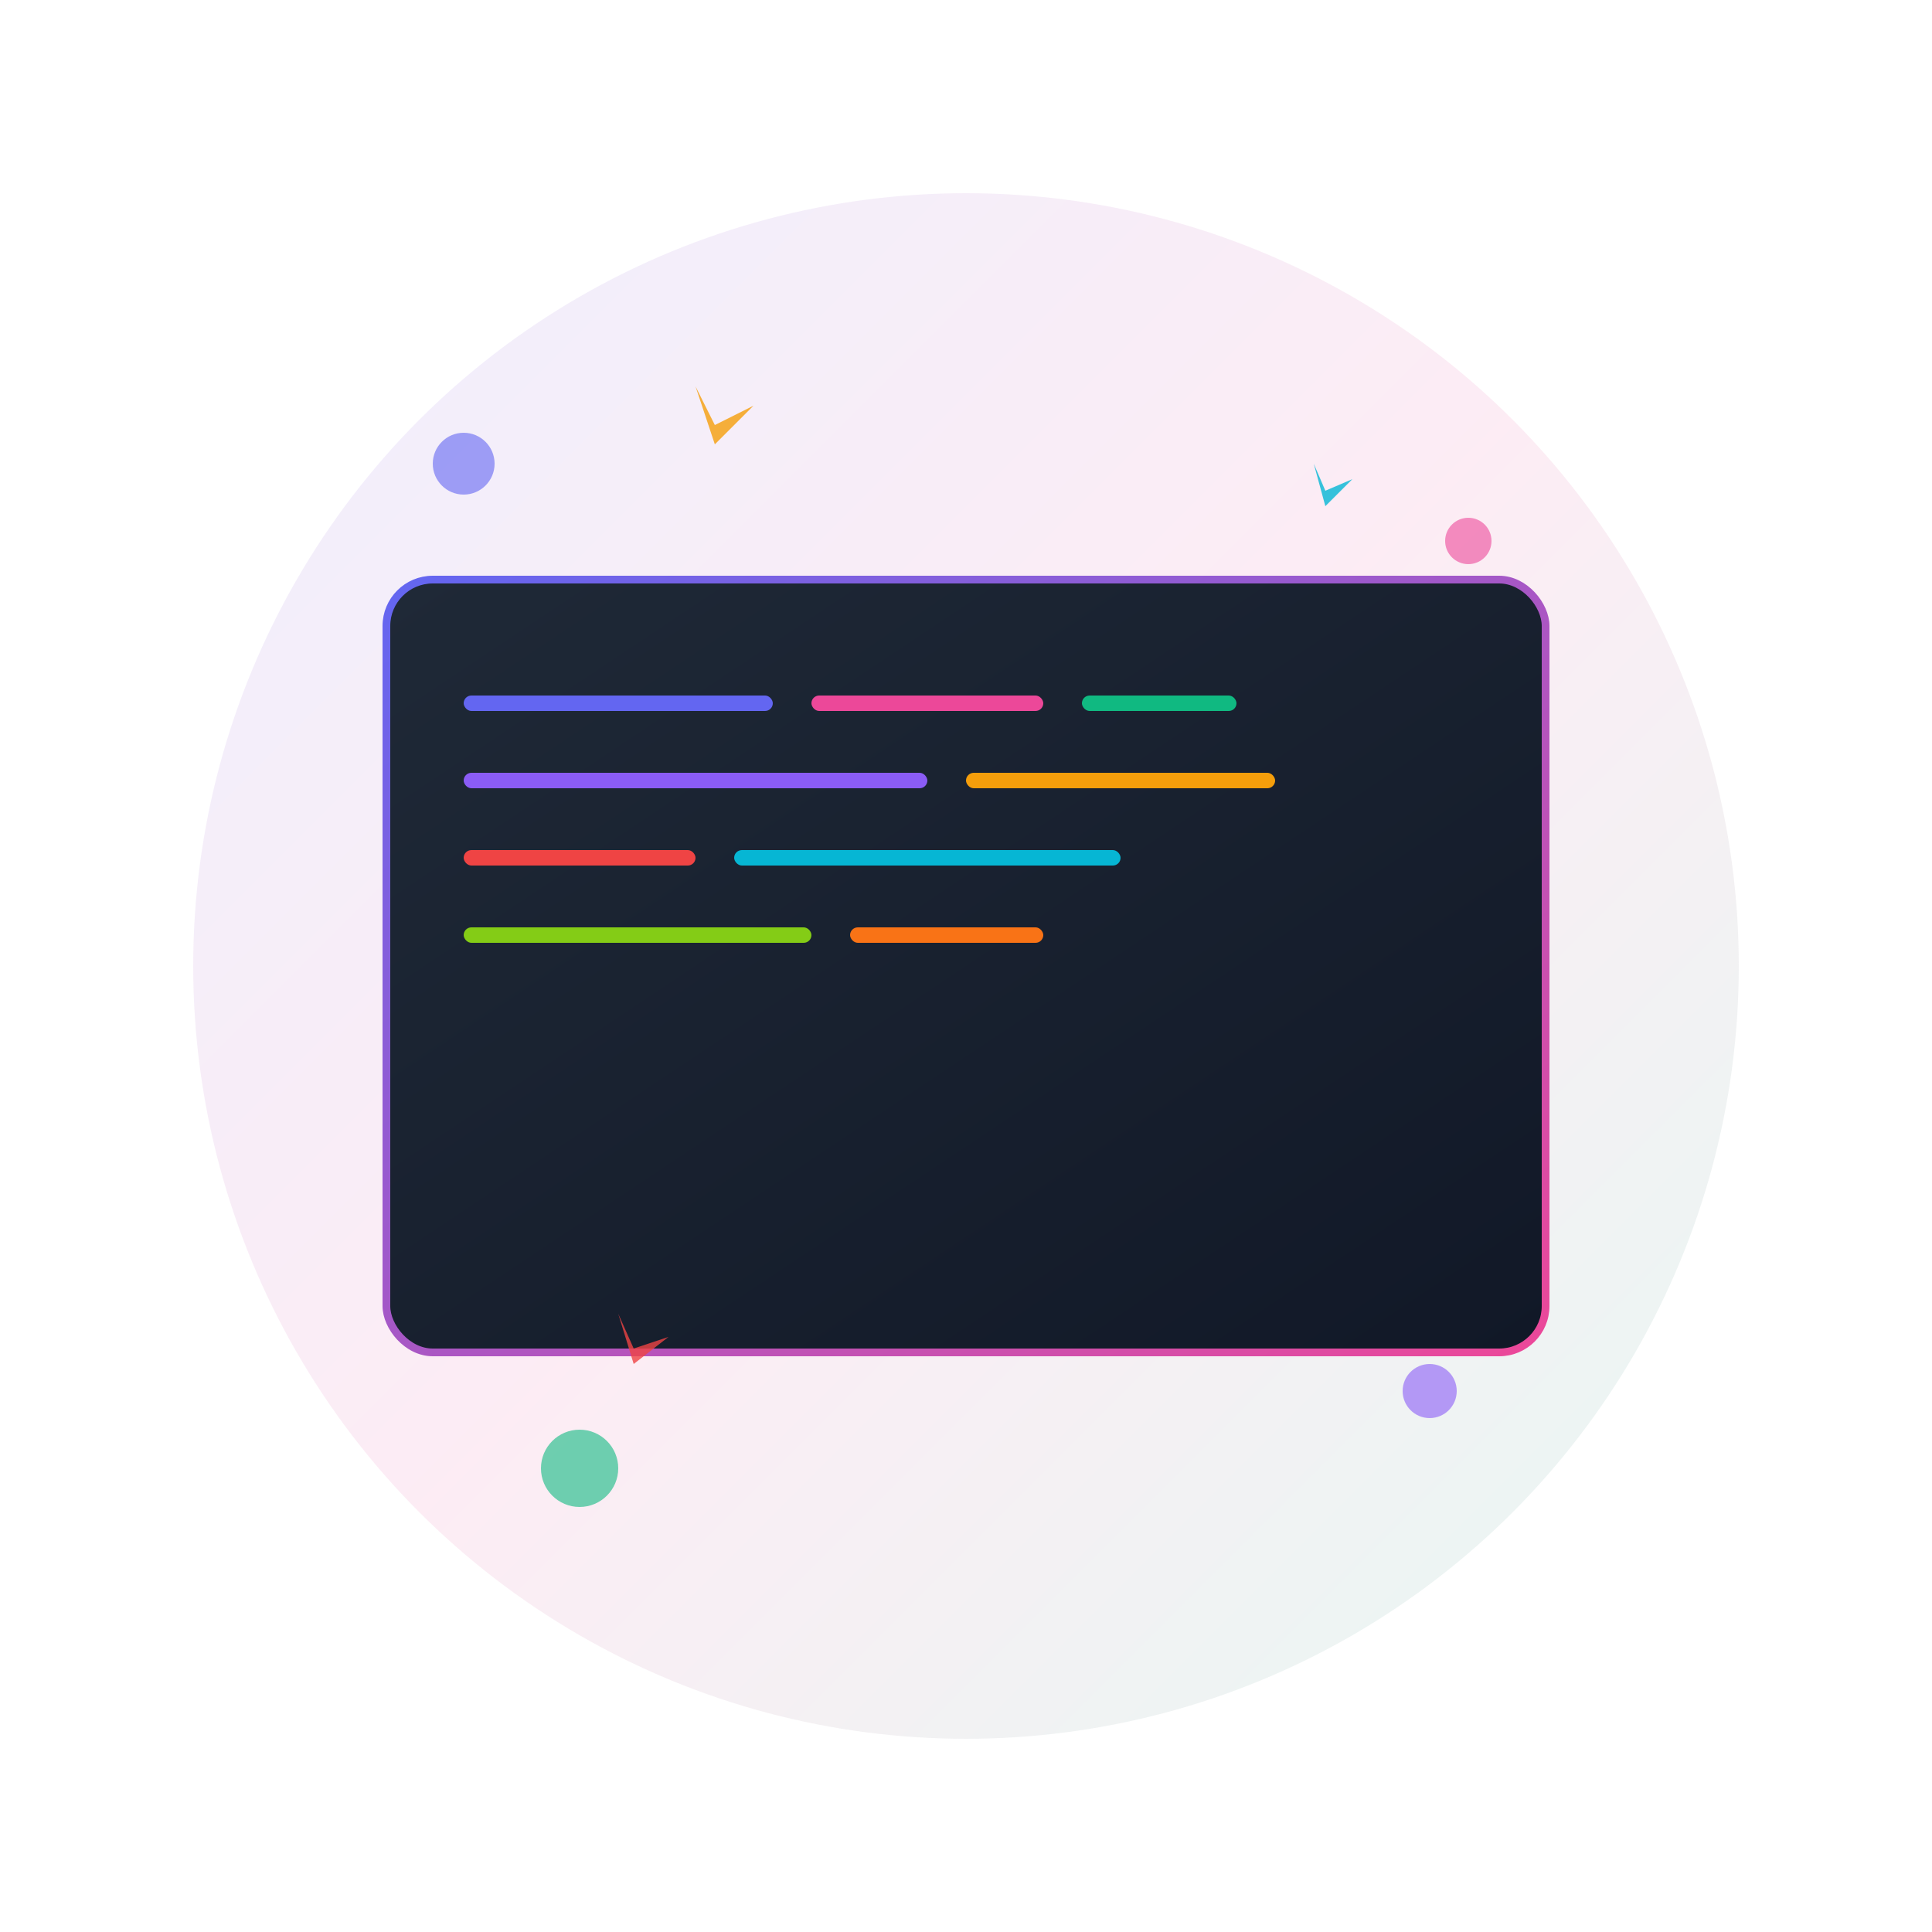 <svg width="500" height="500" viewBox="0 0 500 500" fill="none" xmlns="http://www.w3.org/2000/svg">
  <!-- Background circle -->
  <circle cx="250" cy="250" r="200" fill="url(#gradient1)" opacity="0.1"/>
  
  <!-- Code editor representation -->
  <rect x="100" y="150" width="300" height="200" rx="12" fill="url(#gradient2)" stroke="url(#gradient3)" stroke-width="2"/>
  
  <!-- Code lines -->
  <rect x="120" y="180" width="80" height="4" rx="2" fill="#6366f1"/>
  <rect x="210" y="180" width="60" height="4" rx="2" fill="#ec4899"/>
  <rect x="280" y="180" width="40" height="4" rx="2" fill="#10b981"/>
  
  <rect x="120" y="200" width="120" height="4" rx="2" fill="#8b5cf6"/>
  <rect x="250" y="200" width="80" height="4" rx="2" fill="#f59e0b"/>
  
  <rect x="120" y="220" width="60" height="4" rx="2" fill="#ef4444"/>
  <rect x="190" y="220" width="100" height="4" rx="2" fill="#06b6d4"/>
  
  <rect x="120" y="240" width="90" height="4" rx="2" fill="#84cc16"/>
  <rect x="220" y="240" width="50" height="4" rx="2" fill="#f97316"/>
  
  <!-- Floating elements -->
  <circle cx="120" cy="120" r="8" fill="#6366f1" opacity="0.6"/>
  <circle cx="380" cy="140" r="6" fill="#ec4899" opacity="0.6"/>
  <circle cx="150" cy="380" r="10" fill="#10b981" opacity="0.6"/>
  <circle cx="370" cy="360" r="7" fill="#8b5cf6" opacity="0.6"/>
  
  <!-- Sparkles -->
  <path d="M180 100 L185 110 L195 105 L185 115 Z" fill="#f59e0b" opacity="0.8"/>
  <path d="M340 120 L343 127 L350 124 L343 131 Z" fill="#06b6d4" opacity="0.8"/>
  <path d="M160 340 L164 349 L173 346 L164 353 Z" fill="#ef4444" opacity="0.8"/>
  
  <defs>
    <linearGradient id="gradient1" x1="0%" y1="0%" x2="100%" y2="100%">
      <stop offset="0%" style="stop-color:#6366f1"/>
      <stop offset="50%" style="stop-color:#ec4899"/>
      <stop offset="100%" style="stop-color:#10b981"/>
    </linearGradient>
    
    <linearGradient id="gradient2" x1="0%" y1="0%" x2="100%" y2="100%">
      <stop offset="0%" style="stop-color:#1f2937"/>
      <stop offset="100%" style="stop-color:#111827"/>
    </linearGradient>
    
    <linearGradient id="gradient3" x1="0%" y1="0%" x2="100%" y2="100%">
      <stop offset="0%" style="stop-color:#6366f1"/>
      <stop offset="100%" style="stop-color:#ec4899"/>
    </linearGradient>
  </defs>
</svg>
